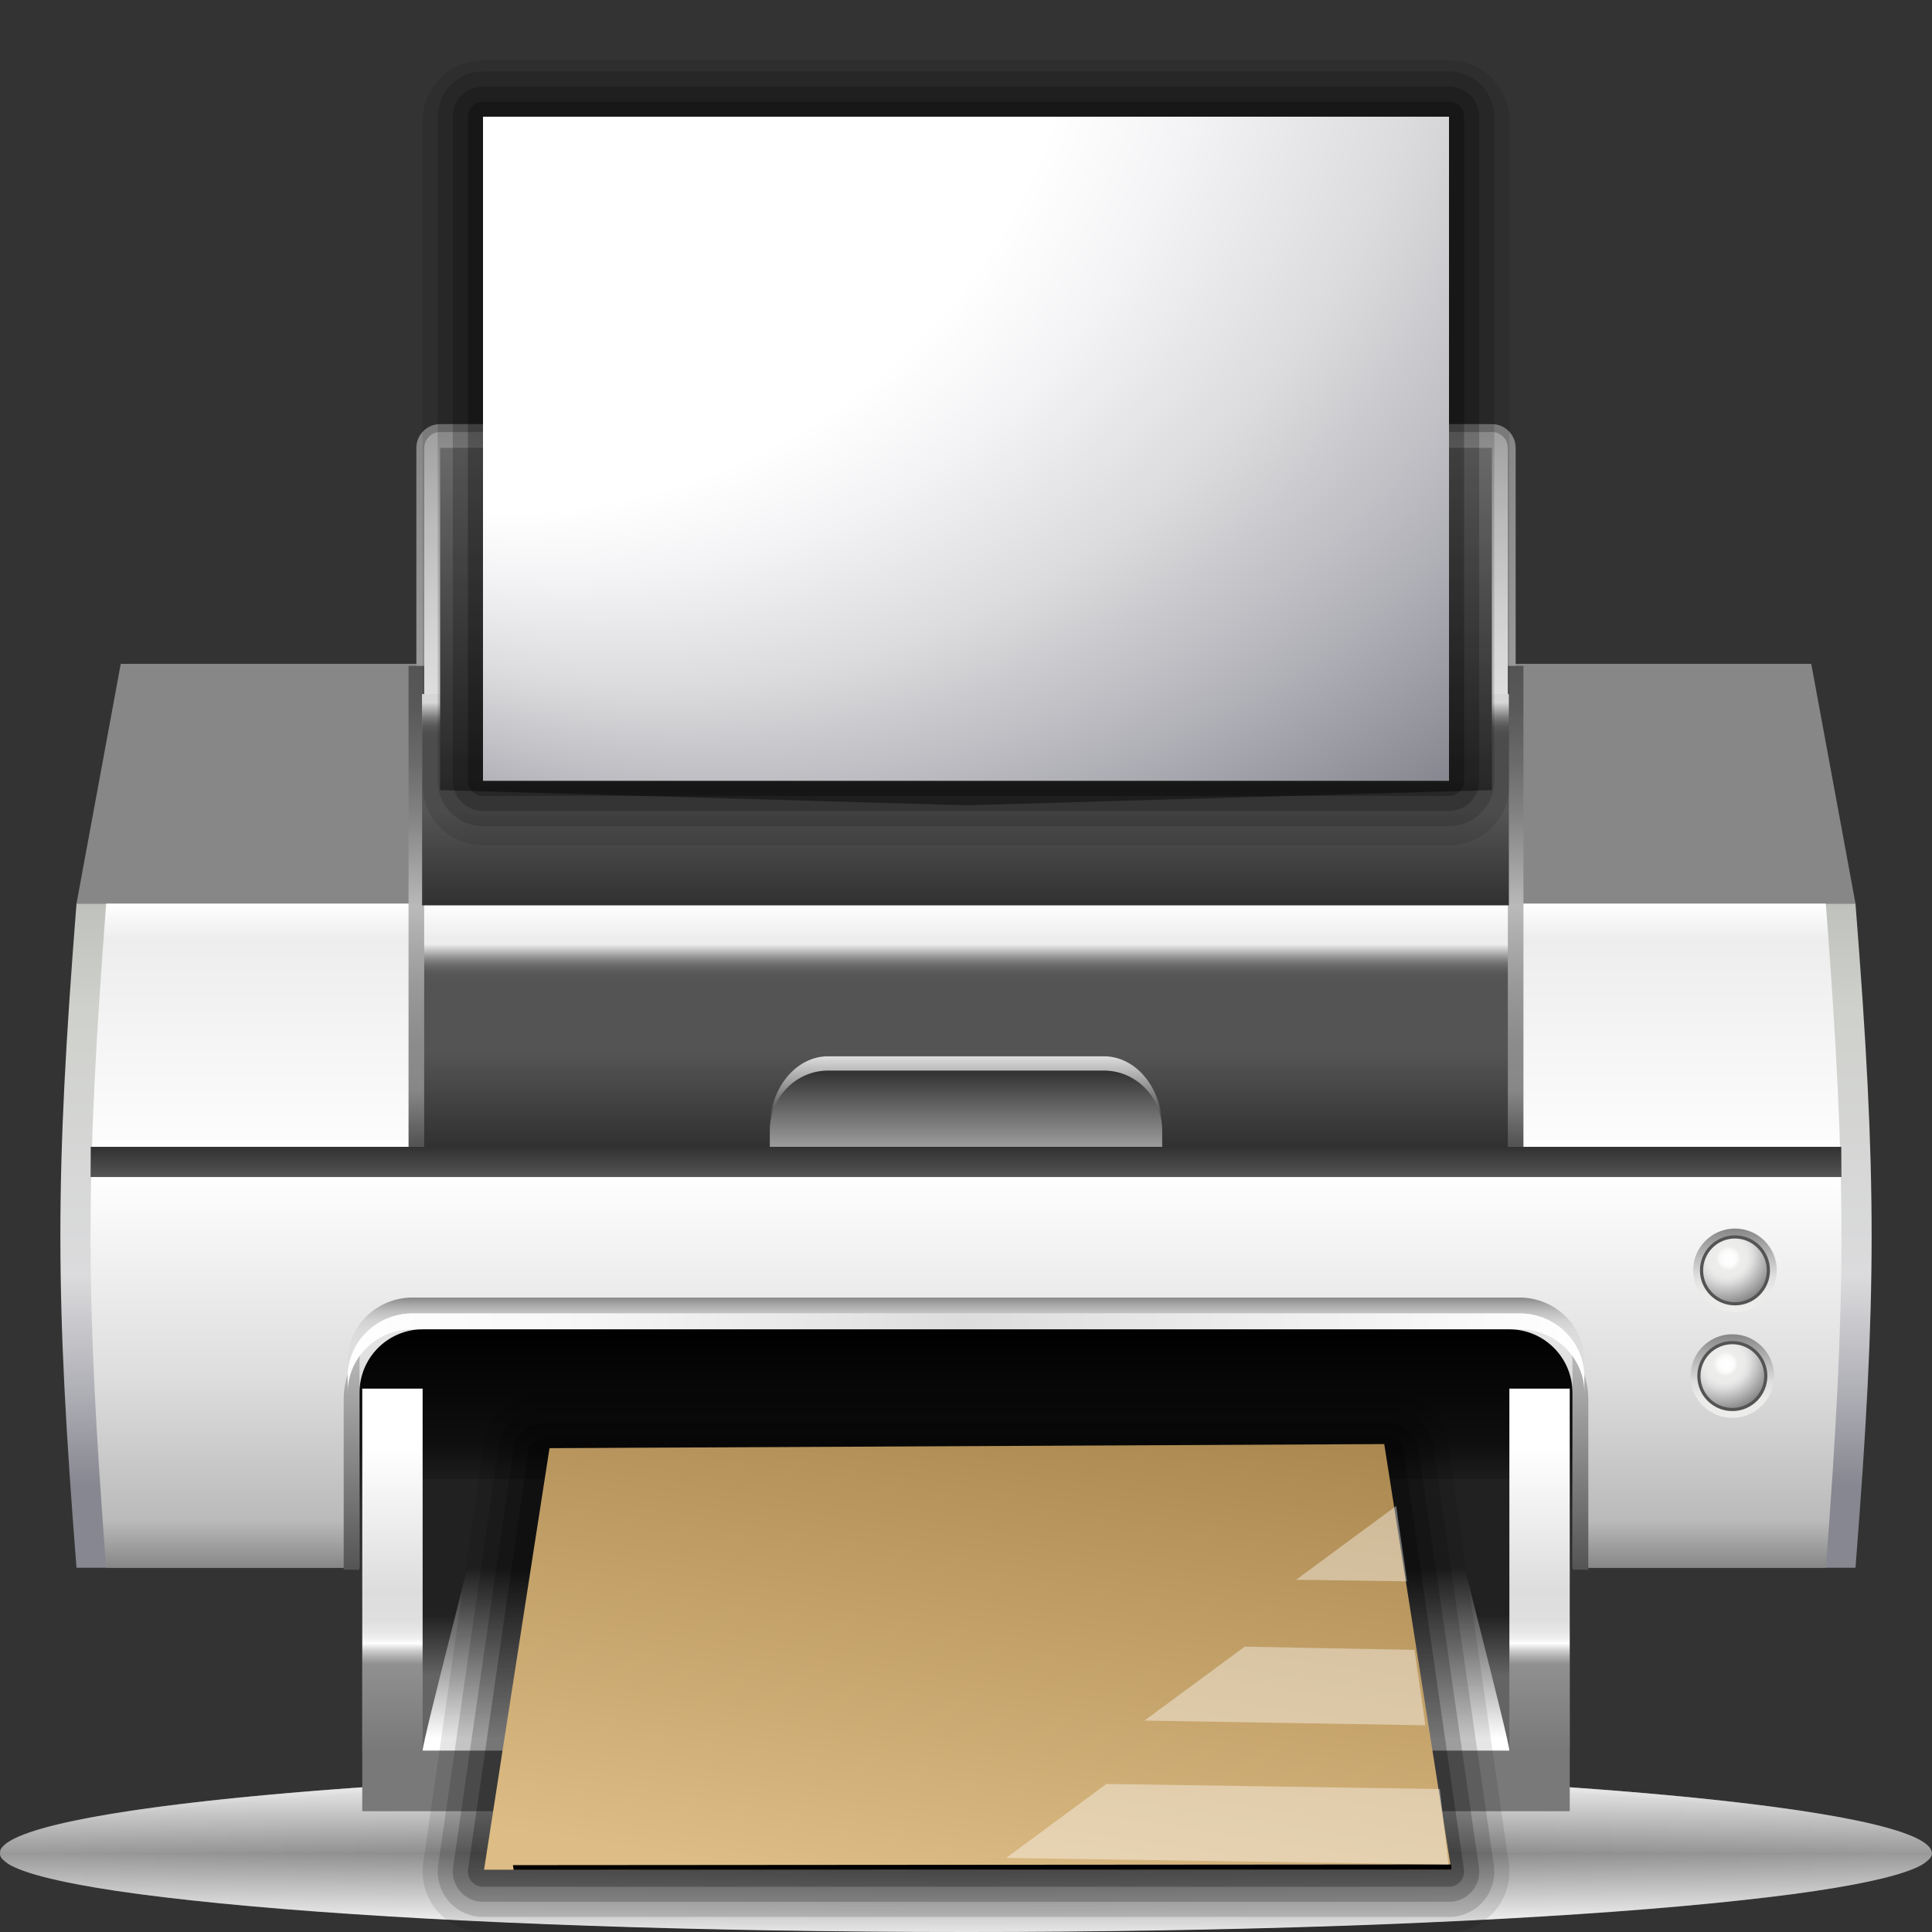 <?xml version="1.0" standalone="no"?>
<!DOCTYPE svg PUBLIC "-//W3C//DTD SVG 20010904//EN" "http://www.w3.org/TR/2001/REC-SVG-20010904/DTD/svg10.dtd">
<!-- Created using Karbon14, part of koffice: http://www.koffice.org/karbon -->
<svg xmlns="http://www.w3.org/2000/svg" xmlns:xlink="http://www.w3.org/1999/xlink" width="128px" height="128px">
  <rect width="100%" height="100%" fill="#333333" stroke="none"/>
  <defs>
    <radialGradient id="defitem35" gradientUnits="userSpaceOnUse" cx="64" cy="122.802" fx="64" fy="122.802" r="61.537" >
      <stop stop-color="#000000" offset="0" stop-opacity="1" />
      <stop stop-color="#000000" offset="1" stop-opacity="0" />
    </radialGradient>
    <linearGradient id="defitem36" gradientUnits="userSpaceOnUse" x1="64" y1="128" x2="64" y2="122.802" >
      <stop stop-color="#ffffff" offset="0" stop-opacity="1" />
      <stop stop-color="#ffffff" offset="1" stop-opacity="0" />
    </linearGradient>
    <linearGradient id="defitem37" gradientUnits="userSpaceOnUse" x1="64" y1="117.179" x2="64" y2="122.802" >
      <stop stop-color="#ffffff" offset="0" stop-opacity="1" />
      <stop stop-color="#ffffff" offset="1" stop-opacity="0" />
    </linearGradient>
    <radialGradient id="defitem38" gradientUnits="userSpaceOnUse" cx="64" cy="85.736" fx="4" fy="4" r="69.569" >
      <stop stop-color="#ededed" offset="0" stop-opacity="1" />
      <stop stop-color="#e4e4e4" offset="0.213" stop-opacity="1" />
      <stop stop-color="#cacaca" offset="0.567" stop-opacity="1" />
      <stop stop-color="#bababa" offset="0.751" stop-opacity="1" />
      <stop stop-color="#878787" offset="0.97" stop-opacity="1" />
    </radialGradient>
    <linearGradient id="defitem39" gradientUnits="userSpaceOnUse" x1="64" y1="28.623" x2="64" y2="71.341" >
      <stop stop-color="#878787" offset="0" stop-opacity="1" />
      <stop stop-color="#bababa" offset="1" stop-opacity="1" />
    </linearGradient>
    <linearGradient id="defitem40" gradientUnits="userSpaceOnUse" x1="64.001" y1="83.27" x2="64.001" y2="77.303" >
      <stop stop-color="#000000" offset="0.367" stop-opacity="1" />
      <stop stop-color="#ffffff" offset="1" stop-opacity="1" />
    </linearGradient>
    <linearGradient id="defitem41" gradientUnits="userSpaceOnUse" x1="64" y1="59.867" x2="64" y2="103.868" >
      <stop stop-color="#bfc1bc" offset="0" stop-opacity="1" />
      <stop stop-color="#cfd1cc" offset="0.164" stop-opacity="1" />
      <stop stop-color="#dbdbdd" offset="0.56" stop-opacity="1" />
      <stop stop-color="#afafb6" offset="0.734" stop-opacity="1" />
      <stop stop-color="#878791" offset="0.876" stop-opacity="1" />
    </linearGradient>
    <linearGradient id="defitem42" gradientUnits="userSpaceOnUse" x1="64.001" y1="103.867" x2="64.001" y2="59.868" >
      <stop stop-color="#878787" offset="0" stop-opacity="1" />
      <stop stop-color="#bababa" offset="0.071" stop-opacity="1" />
      <stop stop-color="#dddddd" offset="0.284" stop-opacity="1" />
      <stop stop-color="#ffffff" offset="0.592" stop-opacity="1" />
      <stop stop-color="#ededed" offset="0.947" stop-opacity="1" />
      <stop stop-color="#ffffff" offset="1" stop-opacity="1" />
    </linearGradient>
    <linearGradient id="defitem43" gradientUnits="userSpaceOnUse" x1="63.967" y1="75.982" x2="63.967" y2="61.983" >
      <stop stop-color="#313131" offset="0" stop-opacity="1" />
      <stop stop-color="#545454" offset="0.444" stop-opacity="1" />
      <stop stop-color="#545454" offset="0.592" stop-opacity="1" />
      <stop stop-color="#545454" offset="0.781" stop-opacity="1" />
      <stop stop-color="#575757" offset="0.817" stop-opacity="1" />
      <stop stop-color="#606060" offset="0.843" stop-opacity="1" />
      <stop stop-color="#707070" offset="0.866" stop-opacity="1" />
      <stop stop-color="#878787" offset="0.887" stop-opacity="1" />
      <stop stop-color="#878787" offset="0.888" stop-opacity="1" />
      <stop stop-color="#ededed" offset="0.959" stop-opacity="1" />
    </linearGradient>
    <linearGradient id="defitem44" gradientUnits="userSpaceOnUse" x1="63.967" y1="38.235" x2="63.967" y2="57.808" >
      <stop stop-color="#313131" offset="0" stop-opacity="1" />
      <stop stop-color="#545454" offset="0.444" stop-opacity="1" />
      <stop stop-color="#545454" offset="0.592" stop-opacity="1" />
      <stop stop-color="#545454" offset="0.781" stop-opacity="1" />
      <stop stop-color="#575757" offset="0.817" stop-opacity="1" />
      <stop stop-color="#606060" offset="0.843" stop-opacity="1" />
      <stop stop-color="#707070" offset="0.866" stop-opacity="1" />
      <stop stop-color="#878787" offset="0.887" stop-opacity="1" />
      <stop stop-color="#878787" offset="0.888" stop-opacity="1" />
      <stop stop-color="#bababa" offset="1" stop-opacity="1" />
    </linearGradient>
    <linearGradient id="defitem45" gradientUnits="userSpaceOnUse" x1="27.585" y1="75.982" x2="27.585" y2="44.12" >
      <stop stop-color="#545454" offset="0.006" stop-opacity="1" />
      <stop stop-color="#878787" offset="0.118" stop-opacity="1" />
      <stop stop-color="#8c8c8c" offset="0.222" stop-opacity="1" />
      <stop stop-color="#999999" offset="0.334" stop-opacity="1" />
      <stop stop-color="#afafaf" offset="0.449" stop-opacity="1" />
      <stop stop-color="#bababa" offset="0.5" stop-opacity="1" />
      <stop stop-color="#a7a7a7" offset="0.561" stop-opacity="1" />
      <stop stop-color="#838383" offset="0.688" stop-opacity="1" />
      <stop stop-color="#696969" offset="0.807" stop-opacity="1" />
      <stop stop-color="#595959" offset="0.915" stop-opacity="1" />
      <stop stop-color="#545454" offset="1" stop-opacity="1" />
    </linearGradient>
    <linearGradient id="defitem46" gradientUnits="userSpaceOnUse" x1="100.416" y1="75.982" x2="100.416" y2="44.12" >
      <stop stop-color="#545454" offset="0.006" stop-opacity="1" />
      <stop stop-color="#878787" offset="0.118" stop-opacity="1" />
      <stop stop-color="#8c8c8c" offset="0.222" stop-opacity="1" />
      <stop stop-color="#999999" offset="0.334" stop-opacity="1" />
      <stop stop-color="#afafaf" offset="0.449" stop-opacity="1" />
      <stop stop-color="#bababa" offset="0.5" stop-opacity="1" />
      <stop stop-color="#a7a7a7" offset="0.561" stop-opacity="1" />
      <stop stop-color="#838383" offset="0.688" stop-opacity="1" />
      <stop stop-color="#696969" offset="0.807" stop-opacity="1" />
      <stop stop-color="#595959" offset="0.915" stop-opacity="1" />
      <stop stop-color="#545454" offset="1" stop-opacity="1" />
    </linearGradient>
    <linearGradient id="defitem47" gradientUnits="userSpaceOnUse" x1="64" y1="69.982" x2="64" y2="75.982" >
      <stop stop-color="#dddddd" offset="0" stop-opacity="1" />
      <stop stop-color="#000000" offset="1" stop-opacity="1" />
    </linearGradient>
    <linearGradient id="defitem48" gradientUnits="userSpaceOnUse" x1="64.001" y1="77.387" x2="64.001" y2="70.939" >
      <stop stop-color="#bababa" offset="0" stop-opacity="1" />
      <stop stop-color="#313131" offset="1" stop-opacity="1" />
    </linearGradient>
    <linearGradient id="defitem49" gradientUnits="userSpaceOnUse" x1="63.999" y1="75.982" x2="63.999" y2="77.982" >
      <stop stop-color="#313131" offset="0" stop-opacity="1" />
      <stop stop-color="#545454" offset="1" stop-opacity="1" />
    </linearGradient>
    <linearGradient id="defitem50" gradientUnits="userSpaceOnUse" x1="64" y1="85.967" x2="64" y2="91.219" >
      <stop stop-color="#878787" offset="0" stop-opacity="1" />
      <stop stop-color="#909090" offset="0.022" stop-opacity="1" />
      <stop stop-color="#acacac" offset="0.102" stop-opacity="1" />
      <stop stop-color="#c1c1c1" offset="0.189" stop-opacity="1" />
      <stop stop-color="#d1d1d1" offset="0.285" stop-opacity="1" />
      <stop stop-color="#dadada" offset="0.397" stop-opacity="1" />
      <stop stop-color="#dddddd" offset="0.562" stop-opacity="1" />
    </linearGradient>
    <linearGradient id="defitem51" gradientUnits="userSpaceOnUse" x1="23.331" y1="104" x2="23.331" y2="89.471" >
      <stop stop-color="#545454" offset="0" stop-opacity="1" />
      <stop stop-color="#bababa" offset="1" stop-opacity="1" />
    </linearGradient>
    <linearGradient id="defitem52" gradientUnits="userSpaceOnUse" x1="104.67" y1="104" x2="104.67" y2="89.471" >
      <stop stop-color="#545454" offset="0" stop-opacity="1" />
      <stop stop-color="#bababa" offset="1" stop-opacity="1" />
    </linearGradient>
    <linearGradient id="defitem53" gradientUnits="userSpaceOnUse" x1="64.001" y1="104" x2="64.001" y2="88.068" >
      <stop stop-color="#313131" offset="0" stop-opacity="1" />
      <stop stop-color="#282828" offset="0.245" stop-opacity="1" />
      <stop stop-color="#0e0e0e" offset="0.532" stop-opacity="1" />
      <stop stop-color="#000000" offset="1" stop-opacity="1" />
    </linearGradient>
    <linearGradient id="defitem54" gradientUnits="userSpaceOnUse" x1="23.033" y1="89.644" x2="104.968" y2="89.644" >
      <stop stop-color="#ffffff" offset="0" stop-opacity="1" />
      <stop stop-color="#f6f6f6" offset="0.192" stop-opacity="1" />
      <stop stop-color="#dddddd" offset="0.5" stop-opacity="1" />
      <stop stop-color="#ffffff" offset="1" stop-opacity="1" />
    </linearGradient>
    <linearGradient id="defitem55" gradientUnits="userSpaceOnUse" x1="64.001" y1="51.732" x2="64.001" y2="9.014" >
      <stop stop-color="#ffffff" offset="0" stop-opacity="1" />
      <stop stop-color="#f9f9f9" offset="0.109" stop-opacity="1" />
      <stop stop-color="#e8e8e8" offset="0.252" stop-opacity="1" />
      <stop stop-color="#cdcdcd" offset="0.412" stop-opacity="1" />
      <stop stop-color="#a8a8a8" offset="0.587" stop-opacity="1" />
      <stop stop-color="#777777" offset="0.772" stop-opacity="1" />
      <stop stop-color="#3d3d3d" offset="0.963" stop-opacity="1" />
      <stop stop-color="#313131" offset="1" stop-opacity="1" />
    </linearGradient>
    <linearGradient id="defitem56" gradientUnits="userSpaceOnUse" x1="63.967" y1="59.982" x2="63.967" y2="45.983" >
      <stop stop-color="#313131" offset="0" stop-opacity="1" />
      <stop stop-color="#545454" offset="0.444" stop-opacity="1" />
      <stop stop-color="#545454" offset="0.592" stop-opacity="1" />
      <stop stop-color="#545454" offset="0.781" stop-opacity="1" />
      <stop stop-color="#575757" offset="0.817" stop-opacity="1" />
      <stop stop-color="#606060" offset="0.843" stop-opacity="1" />
      <stop stop-color="#707070" offset="0.866" stop-opacity="1" />
      <stop stop-color="#878787" offset="0.887" stop-opacity="1" />
      <stop stop-color="#878787" offset="0.888" stop-opacity="1" />
      <stop stop-color="#ededed" offset="0.959" stop-opacity="1" />
    </linearGradient>
    <linearGradient id="defitem57" gradientUnits="userSpaceOnUse" x1="64" y1="28.489" x2="64" y2="76.637" >
      <stop stop-color="#878787" offset="0.035" stop-opacity="1" />
      <stop stop-color="#313131" offset="0.5" stop-opacity="1" />
    </linearGradient>
    <radialGradient id="defitem58" gradientUnits="userSpaceOnUse" cx="63.998" cy="-12.825" fx="7.76" fy="2.567" r="84.016" >
      <stop stop-color="#ffffff" offset="0" stop-opacity="1" />
      <stop stop-color="#ffffff" offset="0.456" stop-opacity="1" />
      <stop stop-color="#f4f4f6" offset="0.519" stop-opacity="1" />
      <stop stop-color="#dbdbdd" offset="0.627" stop-opacity="1" />
      <stop stop-color="#afafb6" offset="0.764" stop-opacity="1" />
      <stop stop-color="#878791" offset="0.876" stop-opacity="1" />
    </radialGradient>
    <linearGradient id="defitem59" gradientUnits="userSpaceOnUse" x1="114.772" y1="93.939" x2="114.772" y2="88.397" >
      <stop stop-color="#ededeb" offset="0" stop-opacity="1" />
      <stop stop-color="#ebebe9" offset="0.241" stop-opacity="1" />
      <stop stop-color="#e2e2e2" offset="0.379" stop-opacity="1" />
      <stop stop-color="#dddddd" offset="0.438" stop-opacity="1" />
      <stop stop-color="#878787" offset="1" stop-opacity="1" />
    </linearGradient>
    <radialGradient id="defitem60" gradientUnits="userSpaceOnUse" cx="115.077" cy="94.648" fx="4" fy="4" r="5.781" >
      <stop stop-color="#878787" offset="0" stop-opacity="1" />
      <stop stop-color="#828282" offset="0.105" stop-opacity="1" />
      <stop stop-color="#545454" offset="1" stop-opacity="1" />
    </radialGradient>
    <radialGradient id="defitem61" gradientUnits="userSpaceOnUse" cx="113.943" cy="89.926" fx="114.421" fy="90.467" r="4.042" >
      <stop stop-color="#ffffff" offset="0" stop-opacity="1" />
      <stop stop-color="#fdfdfd" offset="0.104" stop-opacity="1" />
      <stop stop-color="#f6f6f4" offset="0.163" stop-opacity="1" />
      <stop stop-color="#ededeb" offset="0.195" stop-opacity="1" />
      <stop stop-color="#ebebe9" offset="0.329" stop-opacity="1" />
      <stop stop-color="#e2e2e2" offset="0.405" stop-opacity="1" />
      <stop stop-color="#dddddd" offset="0.438" stop-opacity="1" />
      <stop stop-color="#878787" offset="0.864" stop-opacity="1" />
    </radialGradient>
    <linearGradient id="defitem62" gradientUnits="userSpaceOnUse" x1="114.946" y1="86.936" x2="114.946" y2="81.394" >
      <stop stop-color="#ededeb" offset="0" stop-opacity="1" />
      <stop stop-color="#ebebe9" offset="0.241" stop-opacity="1" />
      <stop stop-color="#e2e2e2" offset="0.379" stop-opacity="1" />
      <stop stop-color="#dddddd" offset="0.438" stop-opacity="1" />
      <stop stop-color="#878787" offset="1" stop-opacity="1" />
    </linearGradient>
    <radialGradient id="defitem63" gradientUnits="userSpaceOnUse" cx="115.339" cy="88.934" fx="4" fy="4" r="8.468" >
      <stop stop-color="#878787" offset="0" stop-opacity="1" />
      <stop stop-color="#828282" offset="0.105" stop-opacity="1" />
      <stop stop-color="#545454" offset="1" stop-opacity="1" />
    </radialGradient>
    <radialGradient id="defitem64" gradientUnits="userSpaceOnUse" cx="114.117" cy="82.921" fx="114.596" fy="83.463" r="4.044" >
      <stop stop-color="#ffffff" offset="0" stop-opacity="1" />
      <stop stop-color="#fdfdfd" offset="0.104" stop-opacity="1" />
      <stop stop-color="#f6f6f4" offset="0.163" stop-opacity="1" />
      <stop stop-color="#ededeb" offset="0.195" stop-opacity="1" />
      <stop stop-color="#ebebe9" offset="0.329" stop-opacity="1" />
      <stop stop-color="#e2e2e2" offset="0.405" stop-opacity="1" />
      <stop stop-color="#dddddd" offset="0.438" stop-opacity="1" />
      <stop stop-color="#878787" offset="0.864" stop-opacity="1" />
    </radialGradient>
    <linearGradient id="defitem65" gradientUnits="userSpaceOnUse" x1="68.382" y1="116.005" x2="68.382" y2="98" >
      <stop stop-color="#646464" offset="0.277" stop-opacity="1" />
      <stop stop-color="#212121" offset="0.5" stop-opacity="1" />
    </linearGradient>
    <linearGradient id="defitem66" gradientUnits="userSpaceOnUse" x1="67.944" y1="116.005" x2="67.944" y2="91.718" >
      <stop stop-color="#ffffff" offset="0.035" stop-opacity="1" />
      <stop stop-color="#898989" offset="0.277" stop-opacity="1" />
      <stop stop-color="#212121" offset="0.5" stop-opacity="1" />
    </linearGradient>
    <linearGradient id="defitem67" gradientUnits="userSpaceOnUse" x1="64.001" y1="116" x2="64.001" y2="96" >
      <stop stop-color="#797979" offset="0" stop-opacity="1" />
      <stop stop-color="#909090" offset="0.287" stop-opacity="1" />
      <stop stop-color="#acacac" offset="0.31" stop-opacity="1" />
      <stop stop-color="#cccccc" offset="0.331" stop-opacity="1" />
      <stop stop-color="#efefef" offset="0.349" stop-opacity="1" />
      <stop stop-color="#ffffff" offset="0.355" stop-opacity="1" />
      <stop stop-color="#f0f0f0" offset="0.372" stop-opacity="1" />
      <stop stop-color="#e6e6e6" offset="0.398" stop-opacity="1" />
      <stop stop-color="#dfdfdf" offset="0.433" stop-opacity="1" />
      <stop stop-color="#dddddd" offset="0.532" stop-opacity="1" />
      <stop stop-color="#ffffff" offset="1" stop-opacity="1" />
    </linearGradient>
    <linearGradient id="defitem68" gradientUnits="userSpaceOnUse" x1="67.413" y1="72.814" x2="59.342" y2="125.275" >
      <stop stop-color="#8e6b31" offset="0" stop-opacity="1" />
      <stop stop-color="#ddbc85" offset="1" stop-opacity="1" />
    </linearGradient>
  </defs>
  <g id="Layer">
    <g id="sombra">
      <g id="g3225">
        <path id="path1563" fill="url(#defitem35)" stroke-width="0" stroke-linecap="round" stroke-linejoin="round" d="M128 122.802C128 125.667 99.347 127.99 64 127.99C28.654 127.99 0 125.667 0 122.802C0 119.937 28.654 117.614 64 117.614C99.347 117.614 128 119.937 128 122.802L128 122.802Z"  />
        <path id="path3251" fill="url(#defitem36)" stroke-width="0" stroke-linecap="round" stroke-linejoin="round" d="M128 122.802L0 122.802C0 125.673 28.654 128 64 128C99.347 128 128 125.673 128 122.802L128 122.802Z"  />
        <path id="path2455" fill="url(#defitem37)" stroke-width="0" stroke-linecap="round" stroke-linejoin="round" d="M128 122.802L0 122.802C0 119.697 28.654 117.18 64 117.18C99.347 117.18 128 119.697 128 122.802L128 122.802Z"  />
      </g>
      <path id="path2440" fill="#ffffff" fill-opacity="0.5" stroke-width="0" stroke-linecap="round" stroke-linejoin="round" d="M64 117.184C29.758 117.184 1.777 119.526 0.062 122.496C0 122.59 -7.5e-07 122.714 -7.5e-07 122.809C-7.5e-07 122.988 0.094 123.134 0.312 123.309C0.425 123.402 0.547 123.499 0.719 123.59C1.852 124.191 4.27 124.763 7.719 125.278C9.689 125.572 11.985 125.833 14.594 126.09C18.507 126.474 23.111 126.81 28.219 127.09C33.326 127.37 38.957 127.594 44.969 127.746C50.981 127.898 57.373 127.996 64 127.996C70.627 127.996 77.019 127.898 83.031 127.746C89.043 127.594 94.674 127.37 99.781 127.09C104.888 126.81 109.462 126.474 113.375 126.09C115.984 125.833 118.311 125.572 120.281 125.278C123.73 124.763 126.117 124.191 127.25 123.59C127.422 123.499 127.544 123.402 127.656 123.309C127.766 123.222 127.851 123.147 127.906 123.059C127.962 122.97 128 122.898 128 122.809C128 122.714 127.969 122.59 127.906 122.496C126.192 119.526 98.242 117.184 64 117.184Z"  />
    </g>
    <path id="polygon76" fill="url(#defitem38)" d="M8 43.982L120 43.982L122.932 59.867L5.068 59.867L8 43.982Z"  />
    <path id="path16" fill="url(#defitem39)" d="M29.16 28.097C28.291 28.097 27.584 28.804 27.584 29.673L27.584 50.682C27.584 51.551 28.291 52.258 29.16 52.258L98.84 52.258C99.709 52.258 100.416 51.551 100.416 50.682L100.416 29.673C100.416 28.804 99.709 28.097 98.84 28.097L29.16 28.097Z"  />
    <path id="path23" fill="url(#defitem40)" d="M4.667 81.139C17.063 86.359 38.995 89.834 64 89.834C89.005 89.834 110.935 86.359 123.333 81.139L123.333 77.403L4.667 77.403L4.667 81.139Z"  />
    <path id="path46" fill="url(#defitem41)" d="M5.068 59.867C44.356 59.867 83.643 59.867 122.931 59.867C124.356 78.025 124.356 85.71 122.931 103.867C83.643 103.867 44.356 103.867 5.068 103.867C3.644 85.71 3.644 78.025 5.068 59.867Z"  />
    <g id="g48">
      <path id="path63" fill="url(#defitem42)" d="M7.033 59.867C45.011 59.867 82.988 59.867 120.967 59.867C122.345 78.025 122.345 85.71 120.967 103.867C82.988 103.867 45.011 103.867 7.033 103.867C5.656 85.71 5.656 78.025 7.033 59.867Z"  />
    </g>
    <path fill="url(#defitem43)" d="M27.966 75.982L27.966 61.982L99.966 61.982L99.966 75.982L27.966 75.982Z"  />
    <path id="polygon122" fill="url(#defitem44)" d="M28.5 38.236L99.433 38.236L100.433 57.808L27.5 57.808L28.5 38.236Z"  />
    <g id="g124">
      <path fill="url(#defitem45)" d="M27.067 75.982L27.067 44.119L28.102 44.119L28.102 75.982L27.067 75.982Z"  />
    </g>
    <g id="g151">
      <path fill="url(#defitem46)" d="M99.898 75.982L99.898 44.119L100.932 44.119L100.932 75.982L99.898 75.982Z"  />
    </g>
    <path id="path183" fill="url(#defitem47)" d="M77 74.697C77 72.092 75.27 69.982 73.135 69.982L54.865 69.982C52.73 69.982 51 72.091 51 74.697L51 74.697C51 75.982 51 75.982 51 75.982L77 75.982C77 75.982 77 75.982 77 74.697L77 74.697Z"  />
    <path id="path190" fill="url(#defitem48)" d="M77 74.9C77 72.707 75.27 70.928 73.135 70.928L54.865 70.928C52.73 70.929 51 72.707 51 74.9L51 74.9C51 75.982 51 75.982 51 75.982L77 75.982C77 75.982 77 75.982 77 74.9L77 74.9Z"  />
    <path id="path197" fill="url(#defitem49)" d="M6 77.982L122 77.982C121.996 77.317 121.992 76.651 121.988 75.982L6.013 75.982C6.008 76.651 6.004 77.317 6 77.982Z"  />
    <g id="g8211">
      <path id="path216" fill="url(#defitem50)" d="M100.671 85.967L27.33 85.967C24.957 85.967 23.033 87.848 23.033 90.168L23.033 91.219C23.033 88.899 24.957 87.018 27.33 87.018L100.671 87.018C103.044 87.018 104.968 88.899 104.968 91.219L104.968 90.168C104.968 87.848 103.044 85.967 100.671 85.967Z"  />
      <path id="path225" fill="url(#defitem51)" d="M23.891 89.471C23.202 90.342 22.77 91.481 22.77 92.742L22.77 104C23.12 104 23.47 104 23.82 104L23.82 90.287C23.821 90.008 23.853 89.738 23.891 89.471Z"  />
      <path id="path232" fill="url(#defitem52)" d="M104.109 89.471C104.147 89.739 104.179 90.008 104.179 90.287L104.179 104C104.529 104 104.879 104 105.23 104L105.23 92.742C105.23 91.48 104.798 90.342 104.109 89.471Z"  />
      <path id="path243" fill="url(#defitem53)" d="M99.978 88.068L28.022 88.068C25.702 88.068 23.82 89.949 23.82 92.269L23.82 103.999C47.105 103.999 80.894 103.999 104.179 103.999L104.179 92.269C104.18 89.949 102.298 88.068 99.978 88.068Z"  />
      <path id="path254" fill="url(#defitem54)" d="M100.671 87.018L27.33 87.018C24.957 87.018 23.033 88.899 23.033 91.219L23.033 92.27C23.033 89.95 24.957 88.069 27.33 88.069L100.671 88.069C103.044 88.069 104.968 89.95 104.968 92.27L104.968 91.219C104.968 88.898 103.044 87.018 100.671 87.018Z"  />
    </g>
    <path id="path331" fill="url(#defitem55)" d="M29.16 28.623C28.58 28.623 28.11 29.094 28.11 29.673L28.11 50.682C28.11 51.263 28.58 51.732 29.16 51.732L98.84 51.732C99.421 51.732 99.891 51.262 99.891 50.682L99.891 29.673C99.891 29.093 99.421 28.623 98.84 28.623L29.16 28.623Z"  />
    <path fill="url(#defitem56)" d="M27.966 59.982L27.966 45.982L99.966 45.982L99.966 59.982L27.966 59.982Z"  />
    <path id="polygon338" fill="url(#defitem57)" d="M29.16 29.673L29.16 52.346L64 53.352L98.84 52.346L98.84 29.673L29.16 29.673Z"  />
    <path fill="none" stroke="#000000" stroke-opacity="0.1" stroke-width="8" stroke-linejoin="round" d="M32 52L32 8L96 8L96 52L32 52Z"  />
    <path fill="none" stroke="#000000" stroke-opacity="0.15" stroke-width="6" stroke-linejoin="round" d="M32 51.732L32 7.732L96 7.732L96 51.732L32 51.732Z"  />
    <path fill="none" stroke="#000000" stroke-opacity="0.2" stroke-width="4" stroke-linejoin="round" d="M32 51.732L32 7.732L96 7.732L96 51.732L32 51.732Z"  />
    <path id="path346" fill="#313131" fill-opacity="0" d="M32 6.732C31.448 6.732 31 7.18 31 7.732L31 51.732C31 52.284 31.448 52.732 32 52.732L96 52.732C96.553 52.732 97 52.284 97 51.732L97 7.732C97 7.18 96.553 6.732 96 6.732L32 6.732L32 6.732Z"  />
    <path fill="none" stroke="#000000" stroke-opacity="0.25" stroke-width="2" stroke-linejoin="round" d="M32 51.732L32 7.732L96 7.732L96 51.732L32 51.732Z"  />
    <path fill="url(#defitem58)" d="M32 51.732L32 7.732L96 7.732L96 51.732L32 51.732Z"  />
    <path id="path3535" fill="url(#defitem59)" d="M112.001 91.168C112.001 92.697 113.244 93.939 114.772 93.939C116.3 93.939 117.543 92.697 117.543 91.168C117.543 89.641 116.3 88.397 114.772 88.397C113.244 88.396 112.001 89.641 112.001 91.168ZM112.641 91.168C112.641 89.994 113.597 89.037 114.772 89.037C115.948 89.037 116.904 89.994 116.904 91.168C116.904 92.344 115.948 93.299 114.772 93.299C113.597 93.299 112.641 92.344 112.641 91.168Z"  />
    <path fill="url(#defitem60)" d="M117.092 91.168C117.092 92.449 116.053 93.488 114.772 93.488C113.491 93.488 112.452 92.449 112.452 91.168C112.452 89.887 113.491 88.848 114.772 88.848C116.053 88.848 117.092 89.887 117.092 91.168Z"  />
    <path fill="url(#defitem61)" d="M116.882 91.168C116.882 92.333 115.937 93.278 114.772 93.278C113.607 93.278 112.662 92.333 112.662 91.168C112.662 90.003 113.607 89.058 114.772 89.058C115.937 89.058 116.882 90.003 116.882 91.168Z"  />
    <path id="path3576" fill="url(#defitem62)" d="M112.175 84.164C112.175 85.693 113.418 86.935 114.946 86.935C116.475 86.935 117.718 85.693 117.718 84.164C117.718 82.637 116.475 81.394 114.946 81.394C113.418 81.395 112.175 82.637 112.175 84.164ZM112.815 84.164C112.815 82.99 113.771 82.033 114.945 82.033C116.121 82.033 117.077 82.99 117.077 84.164C117.077 85.34 116.121 86.297 114.945 86.297C113.771 86.297 112.815 85.34 112.815 84.164Z"  />
    <path fill="url(#defitem63)" d="M117.266 84.164C117.266 85.445 116.227 86.484 114.946 86.484C113.665 86.484 112.626 85.445 112.626 84.164C112.626 82.883 113.665 81.844 114.946 81.844C116.227 81.844 117.266 82.883 117.266 84.164Z"  />
    <path id="path3604" fill="url(#defitem64)" d="M112.837 84.164C112.837 85.328 113.782 86.275 114.945 86.275C116.109 86.275 117.055 85.328 117.055 84.164C117.055 83.002 116.109 82.055 114.945 82.055C113.782 82.055 112.837 83.002 112.837 84.164Z"  />
    <g id="g9392">
      <path id="path256" fill="url(#defitem65)" d="M24 98C24 98.802 24 115.198 24 116C25.022 116 102.979 116 104 116C104 115.198 104 98.802 104 98C102.979 98 25.023 98 24 98Z"  />
      <path id="path10007" fill="url(#defitem66)" d="M31.85 100C31.85 100.735 28 115.265 28 116C28.92 116 99.081 116 100 116C100 115.265 96.151 100.735 96.151 100C95.232 100 32.771 100 31.85 100Z"  />
      <path id="path289" fill="url(#defitem67)" d="M100 92C100 99.553 100 114.541 100 116C97.979 116 30.02 116 28 116C28 114.541 28 99.552 28 92C27.377 92 24.064 92 24 92C24 92.808 24 119.19 24 120C25.03 120 102.971 120 104 120C104 119.19 104 92.808 104 92C103.936 92 100.622 92 100 92Z"  />
    </g>
    <path id="path12391" fill="none" stroke="#000000" stroke-opacity="0.1" stroke-width="8" stroke-linejoin="round" d="M32 124L96 124L92 96.268L36 96.268L32 124Z"  />
    <path id="path12389" fill="none" stroke="#000000" stroke-opacity="0.15" stroke-width="6" stroke-linejoin="round" d="M32 124L96 124L92 96.268L36 96.268L32 124Z"  />
    <path id="path12387" fill="none" stroke="#000000" stroke-opacity="0.2" stroke-width="4" stroke-linejoin="round" d="M32 124L96 124L92 96.268L36 96.268L32 124Z"  />
    <path id="path11500" fill="none" stroke="#000000" stroke-opacity="0.25" stroke-width="2" stroke-linejoin="round" d="M32 124L96 124L92 96.268L36 96.268L32 124Z"  />
    <g id="g12930">
      <path id="rect1887" fill="url(#defitem68)" stroke-width="0.1" stroke-linecap="round" stroke-linejoin="round" d="M96.143 123.864L91.71 95.674L36.406 95.945L32.07 123.873L96.143 123.864Z"  />
      <path id="path5281" fill="#ffffff" fill-opacity="0.4" d="M93.215 104.77C93.113 103.877 92.607 100.663 92.504 99.771L92.507 99.767C92.134 100.042 87.73 103.291 85.868 104.665C89.496 104.72 91.648 104.746 93.215 104.77Z"  />
      <path id="path3769" fill="#000000" stroke-width="0.1" stroke-linecap="round" stroke-linejoin="round" d="M34.032 123.883L96.157 123.871L96.145 123.524L33.983 123.57L34.032 123.883Z"  />
      <path id="path4123" fill="#ffffff" fill-opacity="0.4" d="M95.964 123.535C95.862 122.642 95.493 119.419 95.391 118.527C93.773 118.503 73.988 118.202 73.301 118.192C72.928 118.467 68.524 121.716 66.662 123.09C70.29 123.145 94.397 123.511 95.964 123.535Z"  />
      <path id="path5279" fill="#ffffff" fill-opacity="0.4" d="M94.431 114.306C94.329 113.413 93.823 110.199 93.721 109.307C92.104 109.282 83.15 109.106 82.463 109.096C82.09 109.371 77.686 112.62 75.824 113.994C79.452 114.049 92.865 114.282 94.431 114.306Z"  />
    </g>
  </g>
</svg>

